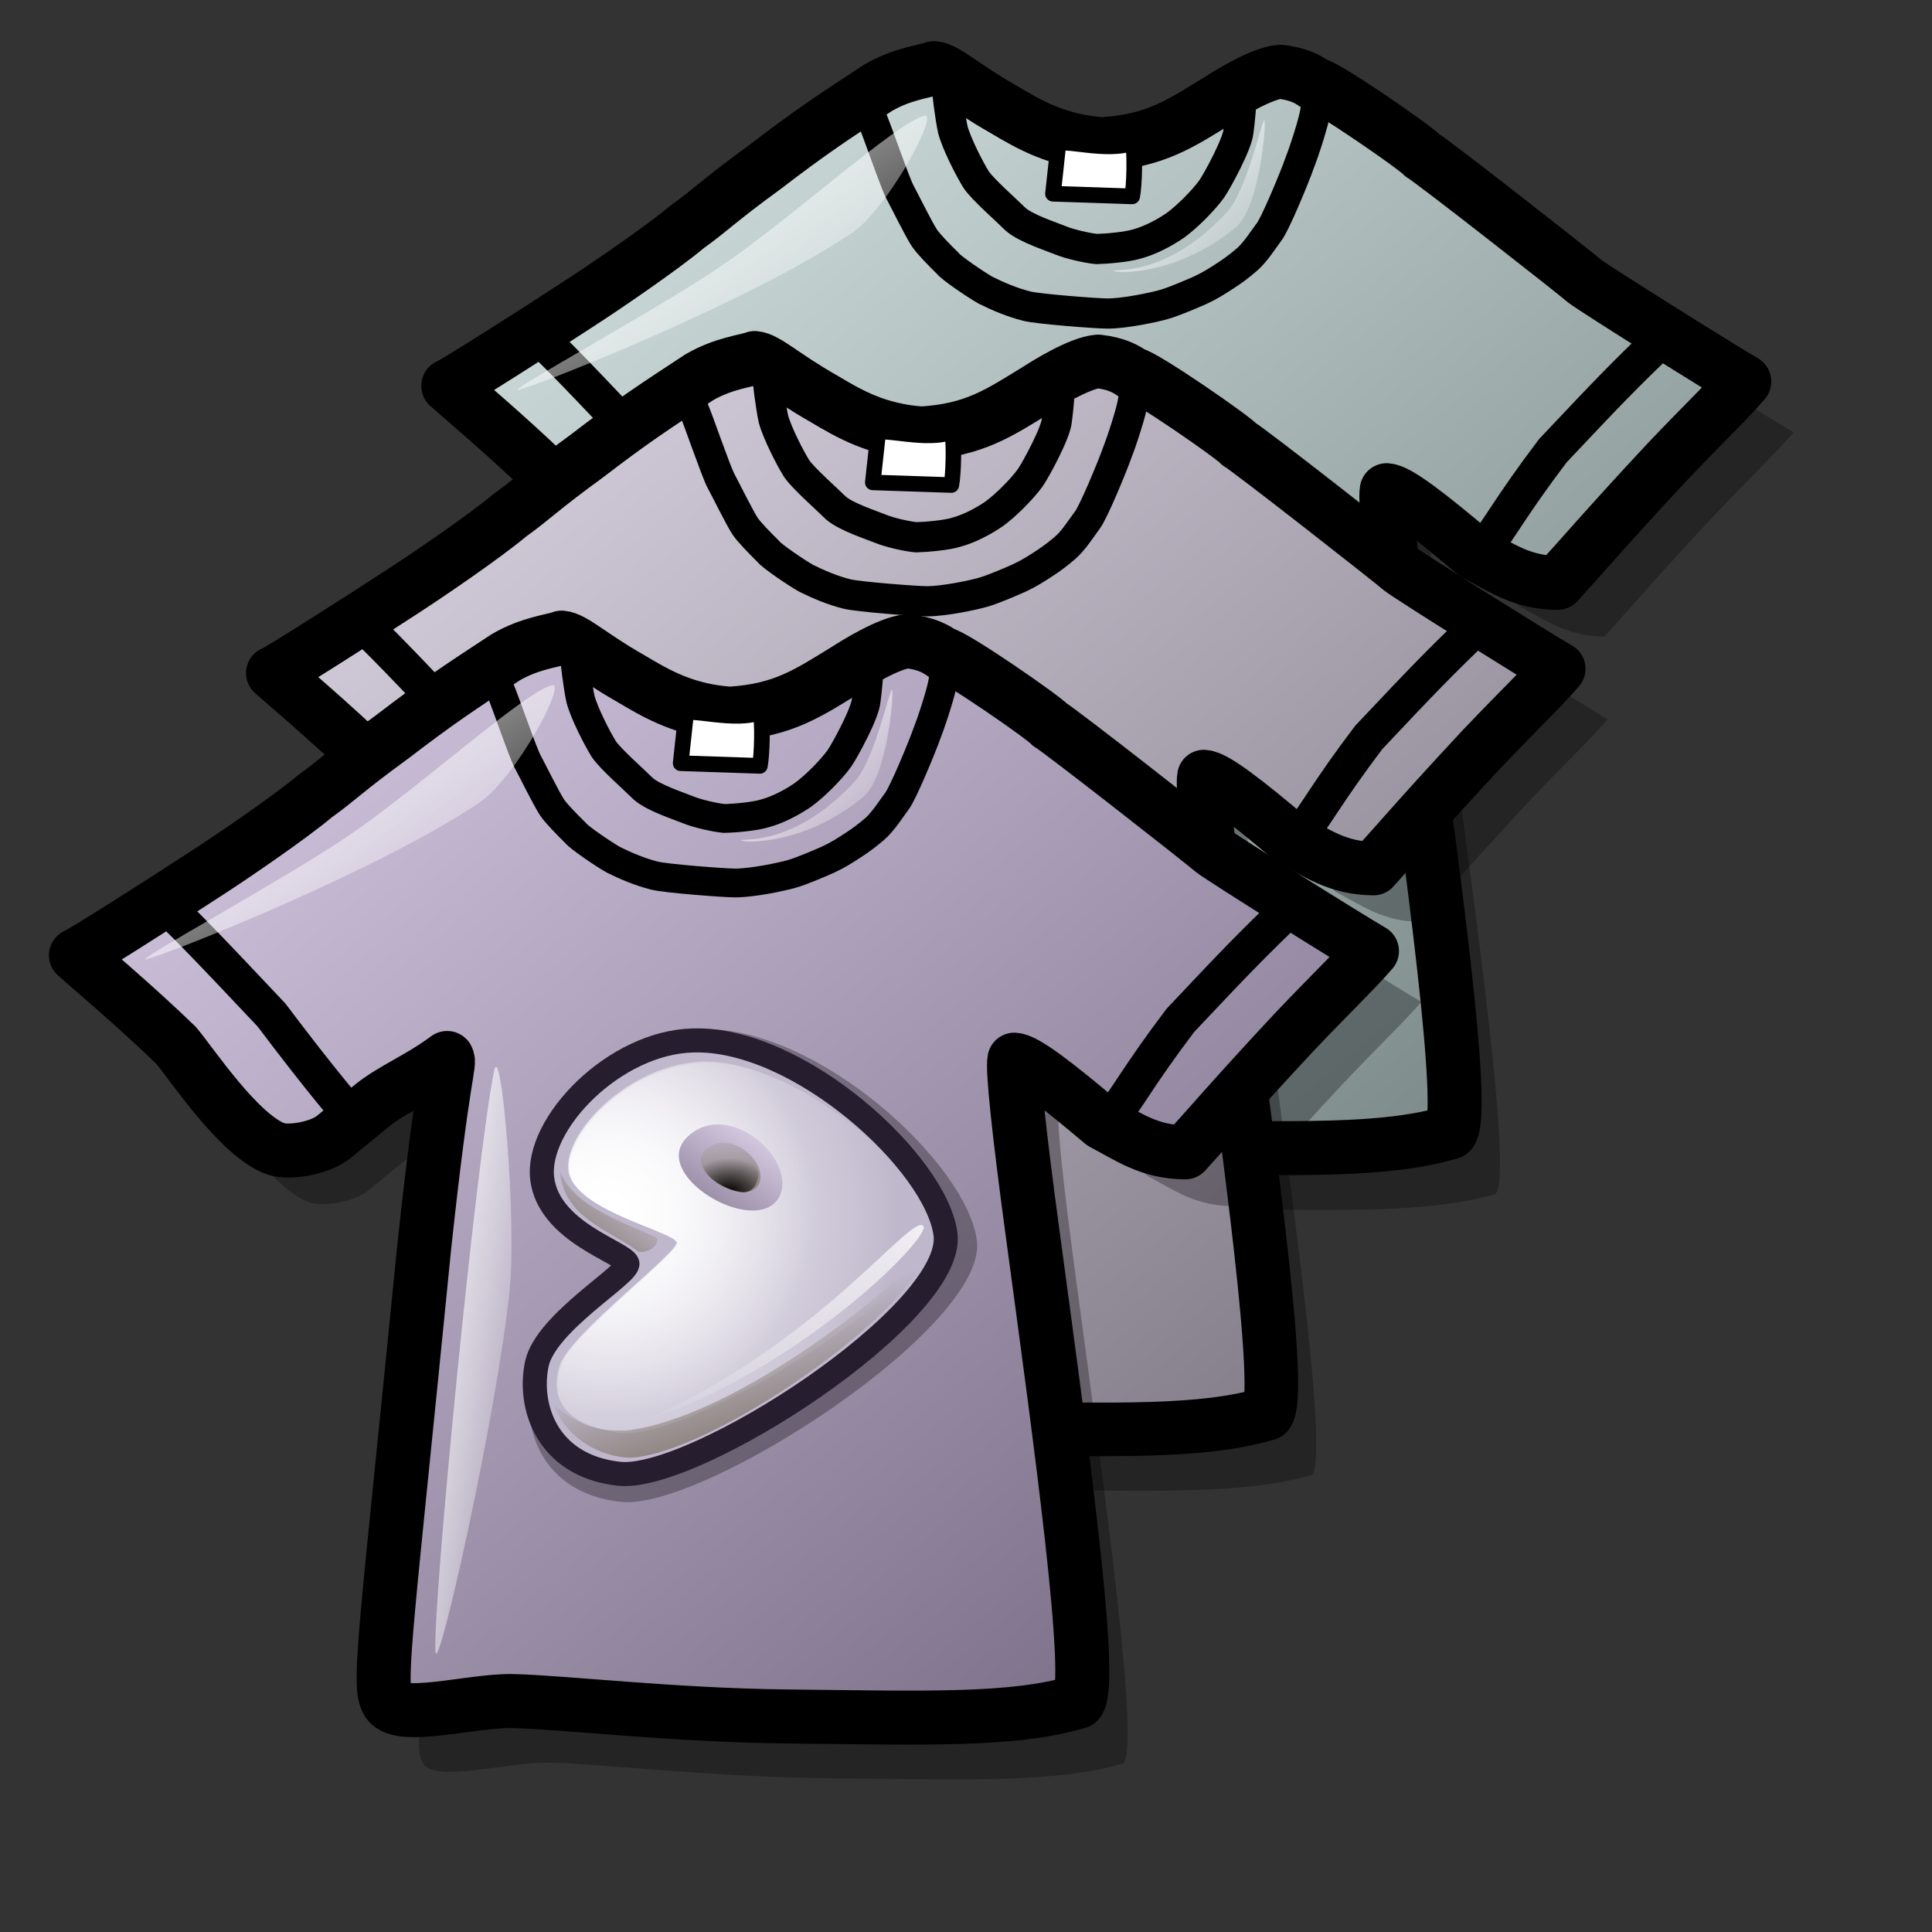 <?xml version="1.0" encoding="UTF-8" standalone="no"?>
<!DOCTYPE svg PUBLIC "-//W3C//DTD SVG 20010904//EN"
"http://www.w3.org/TR/2001/REC-SVG-20010904/DTD/svg10.dtd">
<!-- Created with Inkscape (http://www.inkscape.org/) -->
<svg
   id="svg634"
   sodipodi:version="0.32"
   width="48pt"
   height="48pt"
   xml:space="preserve"
   sodipodi:docbase="/home/scaba/files/pre-release/lila-gnome/Lila"
   sodipodi:docname="gnome-settings-theme.svg"
   inkscape:version="0.39"
   xmlns="http://www.w3.org/2000/svg"
   xmlns:cc="http://web.resource.org/cc/"
   xmlns:inkscape="http://www.inkscape.org/namespaces/inkscape"
   xmlns:sodipodi="http://sodipodi.sourceforge.net/DTD/sodipodi-0.dtd"
   xmlns:rdf="http://www.w3.org/1999/02/22-rdf-syntax-ns#"
   xmlns:xml="http://www.w3.org/XML/1998/namespace"
   xmlns:dc="http://purl.org/dc/elements/1.1/"
   xmlns:xlink="http://www.w3.org/1999/xlink"><rect width="100%" height="100%" fill="#333333" stroke="none"/><defs
   id="defs636"><linearGradient
   id="linearGradient866">
  <stop
     style="stop-color:#ffffff;stop-opacity:1;"
     offset="0"
     id="stop867" />
  <stop
     style="stop-color:#d9cce6;stop-opacity:1;"
     offset="1"
     id="stop868" />
</linearGradient>
<linearGradient
   xlink:href="#linearGradient866"
   id="linearGradient638"
   x1="0"
   y1="0"
   x2="0.987"
   y2="1.023" />
<linearGradient
   id="linearGradient642">
  <stop
     style="stop-color:#d9cce6;stop-opacity:1;"
     offset="0"
     id="stop643" />
  <stop
     style="stop-color:#73667f;stop-opacity:1;"
     offset="1"
     id="stop644" />
</linearGradient>
<linearGradient
   xlink:href="#linearGradient642"
   id="linearGradient640"
   x1="0"
   y1="-0"
   x2="0.987"
   y2="1.023" />
<linearGradient
   id="linearGradient584">
  <stop
     style="stop-color:#ffffff;stop-opacity:1;"
     offset="0"
     id="stop585" />
  <stop
     style="stop-color:#ffffff;stop-opacity:0;"
     offset="1"
     id="stop586" />
</linearGradient>
<linearGradient
   xlink:href="#linearGradient584"
   id="linearGradient645"
   x1="-0"
   y1="-0"
   x2="0.993"
   y2="0.95" />
<radialGradient
   cx="0.131"
   cy="0.414"
   fx="0.131"
   fy="0.414"
   r="0.754"
   id="radialGradient592"
   xlink:href="#linearGradient558"
   gradientUnits="objectBoundingBox"
   spreadMethod="pad" />
<radialGradient
   cx="0.146"
   cy="0.391"
   fx="0.146"
   fy="0.391"
   r="0.524"
   id="radialGradient587"
   xlink:href="#linearGradient558"
   gradientUnits="objectBoundingBox"
   spreadMethod="pad" />
<linearGradient
   x1="0"
   y1="0"
   x2="1"
   y2="0"
   id="linearGradient569"
   gradientUnits="objectBoundingBox"
   spreadMethod="pad">
  <stop
     style="stop-color:#73667f;stop-opacity:1;"
     offset="0"
     id="stop570" />
  <stop
     style="stop-color:#f3e6ff;stop-opacity:1;"
     offset="1"
     id="stop571" />
</linearGradient>
<linearGradient
   x1="0.123"
   y1="0.992"
   x2="0.825"
   y2="0"
   id="linearGradient572"
   xlink:href="#linearGradient569"
   gradientUnits="objectBoundingBox"
   spreadMethod="pad" />
<linearGradient
   x1="0.494"
   y1="0.992"
   x2="0.494"
   y2="0.016"
   id="linearGradient563"
   xlink:href="#linearGradient564"
   gradientUnits="objectBoundingBox"
   spreadMethod="pad" />
<linearGradient
   x1="0"
   y1="0"
   x2="1"
   y2="0"
   id="linearGradient576"
   gradientUnits="objectBoundingBox"
   spreadMethod="pad">
  <stop
     style="stop-color:#000000;stop-opacity:1;"
     offset="0"
     id="stop577" />
  <stop
     style="stop-color:#000000;stop-opacity:0;"
     offset="1"
     id="stop578" />
</linearGradient>
<radialGradient
   cx="0.489"
   cy="0.984"
   fx="0.488"
   fy="0.961"
   r="0.797"
   id="radialGradient579"
   xlink:href="#linearGradient576"
   gradientUnits="objectBoundingBox"
   spreadMethod="pad" />
<linearGradient
   x1="0.032"
   y1="0.984"
   x2="0.695"
   y2="0.242"
   id="linearGradient575"
   xlink:href="#linearGradient564"
   gradientUnits="objectBoundingBox"
   spreadMethod="pad" />
<linearGradient
   x1="0"
   y1="0"
   x2="1"
   y2="0"
   id="linearGradient564"
   gradientUnits="objectBoundingBox"
   spreadMethod="pad">
  <stop
     style="stop-color:#7f7366;stop-opacity:1;"
     offset="0"
     id="stop565" />
  <stop
     style="stop-color:#7f7366;stop-opacity:0;"
     offset="1"
     id="stop566" />
</linearGradient>
<linearGradient
   x1="0.578"
   y1="0.977"
   x2="0.291"
   y2="0.516"
   id="linearGradient583"
   xlink:href="#linearGradient564"
   gradientUnits="objectBoundingBox"
   spreadMethod="pad" />
<linearGradient
   x1="0"
   y1="0"
   x2="1"
   y2="0"
   id="linearGradient558"
   gradientUnits="objectBoundingBox"
   spreadMethod="pad">
  <stop
     style="stop-color:#ffffff;stop-opacity:1;"
     offset="0"
     id="stop559" />
  <stop
     style="stop-color:#ffffff;stop-opacity:0;"
     offset="1"
     id="stop560" />
</linearGradient>
<linearGradient
   x1="0.963"
   y1="0"
   x2="0.005"
   y2="0.984"
   id="linearGradient585"
   xlink:href="#linearGradient558"
   gradientUnits="objectBoundingBox"
   spreadMethod="pad" />

    <linearGradient
   id="linearGradient670">
      <stop
   offset="0"
   style="stop-color:#ffffff;stop-opacity:1;"
   id="stop671" />


      <stop
   offset="1"
   style="stop-color:#ffffff;stop-opacity:0;"
   id="stop672" />


    </linearGradient>


    <linearGradient
   id="linearGradient725">
      <stop
   offset="0"
   style="stop-color:#d9cce6;stop-opacity:1;"
   id="stop726" />


      <stop
   offset="1"
   style="stop-color:#73667f;stop-opacity:1;"
   id="stop727" />


    </linearGradient>


    <linearGradient
   id="linearGradient796">
      <stop
   offset="0"
   style="stop-color:#dfd8e6;stop-opacity:1;"
   id="stop797" />


      <stop
   offset="1"
   style="stop-color:#79727f;stop-opacity:1;"
   id="stop798" />


    </linearGradient>


    <linearGradient
   id="linearGradient799">
      <stop
   offset="0"
   style="stop-color:#d8e6e6;stop-opacity:1;"
   id="stop800" />


      <stop
   offset="1"
   style="stop-color:#727F7f;stop-opacity:1;"
   id="stop801" />


    </linearGradient>


    <linearGradient
   xlink:href="#linearGradient725"
   id="linearGradient686"
   x1="-0"
   y1="0"
   x2="1"
   y2="0.981" />


    <linearGradient
   xlink:href="#linearGradient796"
   id="linearGradient795"
   x1="-1.71303893e-9"
   y1="4.26109592e-9"
   x2="1"
   y2="4.26109592e-9" />


    <linearGradient
   xlink:href="#linearGradient799"
   id="linearGradient812"
   x1="-1.71303893e-9"
   y1="4.26109592e-9"
   x2="1"
   y2="4.26109592e-9" />


    <linearGradient
   xlink:href="#linearGradient670"
   id="linearGradient669"
   x1="0"
   y1="0"
   x2="0.992"
   y2="0.987" />


    <linearGradient
   xlink:href="#linearGradient670"
   id="linearGradient674"
   x1="-0"
   y1="0"
   x2="0.952"
   y2="0.987" />


    <linearGradient
   xlink:href="#linearGradient670"
   id="linearGradient676"
   x1="0"
   y1="-0"
   x2="1.006"
   y2="1.019" />


    <linearGradient
   xlink:href="#linearGradient796"
   id="linearGradient743"
   x1="-0"
   y1="0"
   x2="1"
   y2="0.981" />


    <linearGradient
   xlink:href="#linearGradient799"
   id="linearGradient767"
   x1="-0"
   y1="0"
   x2="1"
   y2="0.981" />


  </defs>
<sodipodi:namedview
   id="base"
   inkscape:zoom="8.2384672"
   inkscape:cx="28.886202"
   inkscape:cy="17.353645"
   inkscape:window-width="761"
   inkscape:window-height="785"
   inkscape:window-x="248"
   inkscape:window-y="26" />
<path
   style="font-size:12;opacity:0.296;fill-rule:evenodd;stroke-width:1.875;stroke-linejoin:round;"
   d="M 15.874,14.468 C 16.047,14.414 18.717,12.72 20.262,11.708 C 21.053,11.2 23.038,9.851 23.914,9.114 C 24.647,8.595 24.937,8.262 26.477,7.143 C 28.086,5.911 28.747,5.481 30.308,4.456 C 31.129,3.974 31.922,3.901 32.193,3.793 C 32.602,3.828 33.184,4.412 34.512,5.165 C 35.4,5.695 36.334,6.241 37.841,6.348 C 39.64,6.241 40.478,5.652 41.771,4.86 C 42.041,4.686 43.18,3.968 43.819,3.914 C 44.472,3.985 44.785,4.186 44.989,4.326 C 45.387,4.389 48.439,6.51 48.597,6.718 C 48.876,6.86 53.764,10.689 54.06,10.952 C 54.388,11.208 58.691,13.909 59.419,14.324 C 58.774,15.061 58.166,15.619 56.808,17.048 C 54.816,19.182 53.834,20.339 53.148,21.088 C 51.929,21.08 51.227,20.554 50.364,20.102 C 48.805,18.785 47.782,17.994 47.405,17.973 C 47.335,18.306 47.556,20.405 48.023,23.845 C 48.951,30.733 50.089,38.896 49.547,39.549 C 47.335,40.207 44.361,40.089 39.717,40.041 C 35.953,40 32.249,39.563 30.544,39.524 C 29.135,39.494 26.632,40.242 26.322,39.501 C 26.014,38.918 26.321,36.936 27.579,24.239 C 28.222,18.247 28.459,18.147 28.346,17.916 C 27.386,18.63 26.494,18.964 25.799,19.534 L 24.538,20.568 C 24.058,20.961 23.026,21.114 22.612,20.977 C 21.379,20.568 19.747,18.091 19.236,17.492 C 17.89,16.184 16.139,14.709 15.874,14.468 z "
   id="path691"
   sodipodi:nodetypes="ccccccccccccccccccscsssscssscc" />
<path
   style="font-size:12;fill:url(#linearGradient767);fill-rule:evenodd;stroke:#000000;stroke-width:1.789;stroke-linejoin:round;"
   d="M 14.85,12.782 C 15.021,12.729 17.654,11.059 19.177,10.061 C 19.956,9.56 21.913,8.23 22.777,7.503 C 23.5,6.992 23.786,6.664 25.304,5.56 C 26.891,4.346 27.542,3.922 29.081,2.912 C 29.89,2.436 30.672,2.364 30.939,2.257 C 31.342,2.292 31.917,2.868 33.226,3.611 C 34.101,4.133 35.022,4.671 36.508,4.777 C 38.281,4.671 39.107,4.09 40.382,3.31 C 40.648,3.138 41.771,2.43 42.402,2.377 C 43.046,2.447 43.354,2.645 43.554,2.784 C 43.947,2.846 46.956,4.936 47.112,5.141 C 47.387,5.282 52.206,9.057 52.497,9.316 C 52.821,9.568 57.063,12.231 57.782,12.64 C 57.146,13.367 56.546,13.917 55.207,15.326 C 53.244,17.43 52.275,18.57 51.598,19.308 C 50.397,19.301 49.705,18.783 48.854,18.336 C 47.317,17.038 46.308,16.258 45.937,16.238 C 45.868,16.566 46.086,18.636 46.546,22.027 C 47.461,28.818 48.582,36.866 48.049,37.51 C 45.868,38.158 42.936,38.042 38.357,37.994 C 34.647,37.954 30.994,37.523 29.314,37.485 C 27.925,37.455 25.457,38.193 25.151,37.463 C 24.848,36.888 25.15,34.933 26.39,22.416 C 27.024,16.508 27.258,16.41 27.146,16.182 C 26.2,16.885 25.321,17.215 24.636,17.777 L 23.392,18.796 C 22.919,19.184 21.902,19.335 21.494,19.199 C 20.278,18.796 18.669,16.354 18.165,15.763 C 16.838,14.474 15.111,13.02 14.85,12.782 z "
   id="path692"
   sodipodi:nodetypes="ccccccccccccccccccscsssscssscc" />
<path
   style="font-size:12;fill:none;fill-rule:evenodd;stroke:#000000;stroke-width:1.193;stroke-linecap:round;stroke-linejoin:round;"
   d="M 17.477,10.836 C 18.176,11.414 19.571,12.896 21.328,14.759 C 22.883,16.828 24.08,18.258 24.177,18.293"
   id="path693"
   sodipodi:nodetypes="ccc" />
<path
   style="font-size:12;fill:none;fill-rule:evenodd;stroke:#000000;stroke-width:1.193;stroke-linecap:round;stroke-linejoin:round;"
   d="M 48.946,18.467 C 49.716,17.47 50.043,16.774 51.44,14.931 C 53.235,13.027 53.775,12.458 55.219,11.081"
   id="path694"
   sodipodi:nodetypes="ccc" />
<path
   style="font-size:12;fill:none;fill-rule:evenodd;stroke:#000000;stroke-linecap:round;stroke-linejoin:round;"
   d="M 28.909,3.99 C 29.075,4.383 29.651,6.064 29.813,6.364 C 29.995,6.703 30.429,7.589 30.625,7.887 C 30.766,8.092 31.102,8.435 31.4,8.728 C 31.502,8.872 32.345,9.444 32.653,9.616 C 33.067,9.821 33.524,10.018 34.018,10.142 C 34.39,10.236 36.321,10.386 36.687,10.386 C 37.267,10.386 38.237,10.179 38.561,10.085 C 38.917,9.982 39.454,9.746 39.754,9.616 C 40.106,9.453 40.319,9.31 40.603,9.127 C 40.858,8.963 41.065,8.804 41.303,8.601 C 41.577,8.368 41.857,7.927 42.041,7.68 C 42.231,7.451 42.886,5.875 43.056,5.387 C 43.195,5.04 43.538,3.995 43.572,3.671"
   id="path695"
   sodipodi:nodetypes="csssssssssssss" />
<path
   style="font-size:12;fill:none;fill-rule:evenodd;stroke:#000000;stroke-linecap:round;stroke-linejoin:round;"
   d="M 31.363,2.836 C 31.363,2.998 31.483,3.942 31.566,4.302 C 31.69,4.767 32.123,5.611 32.34,5.956 C 32.568,6.289 33.327,6.95 33.65,7.271 C 33.998,7.571 34.816,7.832 35.144,7.967 C 35.425,8.082 35.994,8.216 36.324,8.249 C 36.681,8.241 37.349,8.18 37.67,8.08 C 38.091,7.967 38.581,7.711 38.943,7.459 C 39.313,7.188 39.838,6.673 40.142,6.257 C 40.352,5.943 40.995,4.754 41.027,4.339 C 41.073,3.966 41.142,3.442 41.101,2.986"
   id="path696"
   sodipodi:nodetypes="cssssssssss" />
<path
   style="font-size:12;fill:#ffffff;fill-rule:evenodd;stroke:#000000;stroke-width:0.518;stroke-linecap:round;stroke-linejoin:round;"
   d="M 37.523,4.719 C 36.74,5.076 35.084,4.557 35.059,4.787 L 34.882,6.418 L 37.505,6.505 C 37.575,6.173 37.609,5.075 37.523,4.719 z "
   id="path697"
   sodipodi:nodetypes="csccc" />
<path
   d="M 32.964,22.694 C 32.841,22.339 30.448,21.731 30.238,20.067 C 30.027,18.371 32.555,15.851 35.076,15.802 C 38.456,15.711 42.834,19.587 43.138,21.783 C 43.481,24.226 35.058,29.476 32.677,29.188 C 30.362,28.935 29.776,27.068 30.071,25.777 C 30.376,24.501 33.023,23.022 32.964,22.694 z M 35.48,19.173 C 36.241,18.49 37.533,19.618 37.153,20.268 C 36.707,20.979 34.73,19.846 35.48,19.173 z "
   style="font-size:12;fill:none;fill-rule:evenodd;stroke:#000000;stroke-linejoin:round;"
   id="path698" />
<path
   style="font-size:12;fill:url(#linearGradient669);fill-rule:evenodd;stroke-width:1pt;"
   d="M 17.187,12.911 C 16.62,13.056 21.7,10.293 23.856,8.836 C 26.177,7.267 29.678,4.074 30.618,3.834 C 31.129,3.703 29.432,6.898 28.21,7.724 C 24.955,9.924 18.071,12.685 17.187,12.911 z "
   id="path699"
   sodipodi:nodetypes="cssss" />
<path
   style="font-size:12;fill:url(#linearGradient674);fill-rule:evenodd;stroke-width:1pt;"
   d="M 26.759,35.848 C 26.655,34.364 28.109,19.505 28.704,16.606 C 28.928,15.513 29.458,21.478 29.216,23.873 C 28.81,27.892 26.825,36.787 26.759,35.848 z "
   id="path700"
   sodipodi:nodetypes="csss" />
<path
   style="font-size:12;fill:url(#linearGradient676);fill-rule:evenodd;stroke-width:1pt;"
   d="M 36.891,8.973 C 36.82,8.89 38.605,9.241 40.654,7.019 C 41.313,6.302 41.816,3.899 41.884,3.979 C 41.961,4.068 41.72,6.876 40.944,7.525 C 38.996,9.143 36.965,9.059 36.891,8.973 z "
   id="path701"
   sodipodi:nodetypes="cssss" />
<path
   style="font-size:12;opacity:0.296;fill-rule:evenodd;stroke-width:1.875;stroke-linejoin:round;"
   d="M 10.052,23.969 C 10.224,23.916 12.874,22.235 14.407,21.23 C 15.191,20.726 17.161,19.387 18.03,18.656 C 18.757,18.141 19.045,17.811 20.573,16.7 C 22.17,15.479 22.825,15.051 24.374,14.035 C 25.189,13.557 25.976,13.484 26.244,13.377 C 26.65,13.411 27.228,13.991 28.546,14.738 C 29.427,15.264 30.353,15.806 31.849,15.912 C 33.633,15.806 34.465,15.221 35.748,14.436 C 36.016,14.263 37.146,13.55 37.78,13.497 C 38.429,13.568 38.739,13.766 38.941,13.906 C 39.336,13.968 42.364,16.073 42.521,16.279 C 42.798,16.42 47.648,20.219 47.941,20.48 C 48.267,20.734 52.536,23.414 53.259,23.826 C 52.619,24.557 52.016,25.111 50.668,26.529 C 48.692,28.646 47.718,29.794 47.036,30.537 C 45.827,30.529 45.131,30.008 44.274,29.559 C 42.727,28.252 41.712,27.467 41.339,27.447 C 41.269,27.777 41.488,29.86 41.951,33.273 C 42.872,40.107 44.001,48.207 43.464,48.855 C 41.269,49.507 38.318,49.39 33.71,49.343 C 29.976,49.302 26.3,48.869 24.608,48.83 C 23.211,48.8 20.727,49.543 20.419,48.808 C 20.114,48.229 20.418,46.262 21.666,33.664 C 22.304,27.719 22.54,27.62 22.427,27.39 C 21.475,28.098 20.59,28.43 19.9,28.996 L 18.649,30.022 C 18.173,30.411 17.149,30.564 16.738,30.427 C 15.515,30.021 13.896,27.563 13.388,26.969 C 12.053,25.672 10.315,24.208 10.052,23.969 z "
   id="path703"
   sodipodi:nodetypes="ccccccccccccccccccscsssscssscc" />
<path
   style="font-size:12;fill:url(#linearGradient743);fill-rule:evenodd;stroke:#000000;stroke-width:1.775;stroke-linejoin:round;"
   d="M 9.037,22.296 C 9.206,22.244 11.818,20.586 13.33,19.596 C 14.103,19.099 16.045,17.779 16.901,17.058 C 17.619,16.551 17.903,16.225 19.409,15.13 C 20.983,13.926 21.63,13.504 23.157,12.502 C 23.96,12.031 24.735,11.959 25,11.853 C 25.4,11.887 25.97,12.459 27.269,13.196 C 28.138,13.714 29.051,14.248 30.526,14.353 C 32.285,14.248 33.105,13.672 34.37,12.897 C 34.634,12.727 35.748,12.024 36.374,11.972 C 37.013,12.042 37.319,12.238 37.518,12.375 C 37.908,12.437 40.893,14.511 41.047,14.715 C 41.321,14.854 46.102,18.6 46.391,18.857 C 46.712,19.107 50.922,21.749 51.634,22.155 C 51.003,22.876 50.409,23.422 49.079,24.82 C 47.132,26.907 46.171,28.039 45.499,28.772 C 44.307,28.764 43.62,28.25 42.776,27.807 C 41.251,26.519 40.25,25.745 39.882,25.725 C 39.813,26.05 40.029,28.104 40.486,31.469 C 41.393,38.207 42.507,46.193 41.977,46.831 C 39.813,47.474 36.904,47.359 32.361,47.312 C 28.679,47.272 25.055,46.845 23.388,46.807 C 22.009,46.777 19.561,47.509 19.258,46.785 C 18.957,46.214 19.256,44.275 20.487,31.855 C 21.116,25.993 21.348,25.895 21.237,25.669 C 20.299,26.367 19.426,26.695 18.746,27.252 L 17.512,28.263 C 17.043,28.648 16.034,28.798 15.628,28.663 C 14.422,28.263 12.826,25.84 12.326,25.254 C 11.009,23.975 9.296,22.532 9.037,22.296 z "
   id="path704"
   sodipodi:nodetypes="ccccccccccccccccccscsssscssscc" />
<path
   style="font-size:12;fill:none;fill-rule:evenodd;stroke:#000000;stroke-width:1.183;stroke-linecap:round;stroke-linejoin:round;"
   d="M 11.643,20.365 C 12.336,20.938 13.721,22.409 15.464,24.258 C 17.007,26.31 18.195,27.729 18.291,27.764"
   id="path705"
   sodipodi:nodetypes="ccc" />
<path
   style="font-size:12;fill:none;fill-rule:evenodd;stroke:#000000;stroke-width:1.183;stroke-linecap:round;stroke-linejoin:round;"
   d="M 42.867,27.937 C 43.631,26.948 43.956,26.257 45.342,24.428 C 47.123,22.539 47.659,21.975 49.091,20.608"
   id="path706"
   sodipodi:nodetypes="ccc" />
<path
   style="font-size:12;fill:none;fill-rule:evenodd;stroke:#000000;stroke-linecap:round;stroke-linejoin:round;"
   d="M 22.986,13.573 C 23.151,13.962 23.722,15.63 23.883,15.928 C 24.064,16.264 24.494,17.144 24.688,17.439 C 24.829,17.643 25.163,17.982 25.457,18.274 C 25.559,18.416 26.396,18.984 26.701,19.154 C 27.112,19.358 27.566,19.553 28.056,19.677 C 28.424,19.769 30.341,19.918 30.704,19.918 C 31.279,19.918 32.242,19.713 32.563,19.62 C 32.917,19.518 33.449,19.284 33.747,19.154 C 34.096,18.993 34.308,18.851 34.589,18.67 C 34.842,18.506 35.047,18.349 35.284,18.147 C 35.556,17.916 35.833,17.479 36.016,17.234 C 36.204,17.007 36.855,15.443 37.023,14.959 C 37.161,14.614 37.501,13.577 37.535,13.256"
   id="path707"
   sodipodi:nodetypes="csssssssssssss" />
<path
   style="font-size:12;fill:none;fill-rule:evenodd;stroke:#000000;stroke-linecap:round;stroke-linejoin:round;"
   d="M 25.421,12.427 C 25.421,12.588 25.54,13.525 25.622,13.882 C 25.746,14.343 26.176,15.181 26.391,15.523 C 26.617,15.854 27.37,16.509 27.69,16.828 C 28.035,17.125 28.847,17.384 29.172,17.518 C 29.451,17.633 30.016,17.765 30.344,17.798 C 30.698,17.79 31.361,17.73 31.679,17.63 C 32.097,17.518 32.583,17.265 32.942,17.015 C 33.309,16.746 33.83,16.235 34.132,15.821 C 34.34,15.51 34.978,14.33 35.01,13.919 C 35.056,13.549 35.124,13.028 35.083,12.576"
   id="path708"
   sodipodi:nodetypes="cssssssssss" />
<path
   style="font-size:12;fill:#ffffff;fill-rule:evenodd;stroke:#000000;stroke-width:0.514;stroke-linecap:round;stroke-linejoin:round;"
   d="M 31.533,14.295 C 30.756,14.649 29.113,14.135 29.089,14.363 L 28.912,15.981 L 31.515,16.068 C 31.584,15.739 31.618,14.649 31.533,14.295 z "
   id="path709"
   sodipodi:nodetypes="csccc" />
<path
   d="M 27.01,32.13 C 26.888,31.778 24.513,31.175 24.305,29.525 C 24.096,27.841 26.604,25.341 29.105,25.293 C 32.458,25.202 36.803,29.048 37.105,31.227 C 37.444,33.651 29.087,38.86 26.724,38.574 C 24.428,38.323 23.846,36.471 24.14,35.19 C 24.441,33.923 27.068,32.457 27.01,32.13 z M 29.506,28.637 C 30.261,27.96 31.543,29.078 31.166,29.724 C 30.724,30.429 28.762,29.305 29.506,28.637 z "
   style="font-size:12;fill:none;fill-rule:evenodd;stroke:#000000;stroke-linejoin:round;"
   id="path710" />
<path
   style="font-size:12;fill:url(#linearGradient669);fill-rule:evenodd;stroke-width:1pt;"
   d="M 11.355,22.424 C 10.793,22.568 15.833,19.826 17.973,18.38 C 20.275,16.824 23.749,13.655 24.682,13.417 C 25.189,13.288 23.505,16.458 22.292,17.277 C 19.063,19.46 12.233,22.2 11.355,22.424 z "
   id="path711"
   sodipodi:nodetypes="cssss" />
<path
   style="font-size:12;fill:url(#linearGradient674);fill-rule:evenodd;stroke-width:1pt;"
   d="M 20.853,45.183 C 20.749,43.71 22.193,28.967 22.783,26.09 C 23.005,25.006 23.531,30.924 23.291,33.3 C 22.887,37.288 20.919,46.114 20.853,45.183 z "
   id="path712"
   sodipodi:nodetypes="csss" />
<path
   style="font-size:12;fill:url(#linearGradient676);fill-rule:evenodd;stroke-width:1pt;"
   d="M 30.906,18.516 C 30.835,18.435 32.607,18.782 34.64,16.577 C 35.294,15.867 35.793,13.482 35.861,13.561 C 35.937,13.65 35.697,16.436 34.927,17.08 C 32.994,18.685 30.979,18.602 30.906,18.516 z "
   id="path713"
   sodipodi:nodetypes="cssss" />
<path
   style="font-size:12;opacity:0.296;fill:#000000;fill-opacity:1;fill-rule:evenodd;stroke:none;stroke-width:1.875;stroke-linejoin:round;"
   d="M 3.54,33.333 C 3.713,33.279 6.383,31.585 7.928,30.573 C 8.719,30.064 10.704,28.715 11.58,27.978 C 12.313,27.459 12.603,27.127 14.143,26.007 C 15.752,24.776 16.413,24.346 17.974,23.321 C 18.795,22.839 19.588,22.765 19.859,22.658 C 20.268,22.693 20.85,23.277 22.178,24.03 C 23.066,24.559 24,25.106 25.507,25.213 C 27.306,25.106 28.144,24.516 29.437,23.725 C 29.707,23.551 30.846,22.833 31.485,22.779 C 32.139,22.85 32.451,23.051 32.655,23.191 C 33.053,23.254 36.105,25.375 36.263,25.583 C 36.542,25.725 41.43,29.554 41.726,29.817 C 42.054,30.073 46.357,32.773 47.085,33.189 C 46.44,33.926 45.832,34.484 44.474,35.913 C 42.482,38.047 41.5,39.204 40.814,39.953 C 39.595,39.945 38.893,39.419 38.03,38.966 C 36.471,37.65 35.448,36.858 35.071,36.838 C 35.001,37.171 35.222,39.27 35.689,42.71 C 36.617,49.598 37.755,57.761 37.214,58.414 C 35.001,59.071 32.027,58.954 27.383,58.905 C 23.619,58.865 19.915,58.428 18.21,58.389 C 16.801,58.359 14.298,59.107 13.988,58.366 C 13.68,57.783 13.987,55.801 15.245,43.104 C 15.888,37.112 16.125,37.012 16.012,36.781 C 15.052,37.494 14.16,37.829 13.465,38.399 L 12.204,39.433 C 11.724,39.826 10.692,39.979 10.278,39.842 C 9.045,39.433 7.413,36.955 6.902,36.356 C 5.556,35.049 3.805,33.574 3.54,33.333 z "
   id="path677"
   sodipodi:nodetypes="ccccccccccccccccccscsssscssscc" />
<path
   style="font-size:12;fill:url(#linearGradient686);fill-rule:evenodd;stroke:#000000;stroke-width:1.789;stroke-linejoin:round;"
   d="M 2.516,31.647 C 2.687,31.594 5.32,29.924 6.843,28.926 C 7.622,28.425 9.58,27.095 10.443,26.368 C 11.166,25.856 11.452,25.529 12.97,24.425 C 14.557,23.211 15.208,22.786 16.747,21.776 C 17.556,21.301 18.338,21.229 18.605,21.122 C 19.008,21.157 19.583,21.733 20.892,22.475 C 21.767,22.997 22.688,23.536 24.174,23.642 C 25.947,23.536 26.773,22.955 28.048,22.175 C 28.314,22.003 29.437,21.295 30.068,21.242 C 30.712,21.312 31.02,21.51 31.22,21.648 C 31.613,21.71 34.622,23.801 34.778,24.006 C 35.053,24.147 39.872,27.921 40.163,28.18 C 40.487,28.433 44.729,31.095 45.448,31.505 C 44.812,32.231 44.212,32.782 42.873,34.191 C 40.91,36.294 39.941,37.435 39.264,38.173 C 38.063,38.165 37.371,37.647 36.52,37.201 C 34.983,35.903 33.974,35.123 33.603,35.103 C 33.534,35.431 33.752,37.5 34.212,40.891 C 35.127,47.682 36.248,55.731 35.715,56.374 C 33.534,57.023 30.602,56.906 26.023,56.859 C 22.313,56.819 18.66,56.388 16.98,56.35 C 15.591,56.32 13.123,57.058 12.817,56.327 C 12.514,55.752 12.816,53.798 14.056,41.28 C 14.69,35.373 14.924,35.274 14.812,35.047 C 13.866,35.75 12.987,36.08 12.302,36.642 L 11.058,37.661 C 10.585,38.048 9.568,38.2 9.16,38.064 C 7.944,37.661 6.335,35.219 5.831,34.628 C 4.504,33.339 2.777,31.884 2.516,31.647 z "
   id="path552"
   sodipodi:nodetypes="ccccccccccccccccccscsssscssscc" />
<path
   style="font-size:12;fill:none;fill-rule:evenodd;stroke:#000000;stroke-width:1.193;stroke-linecap:round;stroke-linejoin:round;"
   d="M 5.143,29.701 C 5.842,30.279 7.237,31.761 8.994,33.624 C 10.549,35.692 11.746,37.123 11.843,37.157"
   id="path553"
   sodipodi:nodetypes="ccc" />
<path
   style="font-size:12;fill:none;fill-rule:evenodd;stroke:#000000;stroke-width:1.193;stroke-linecap:round;stroke-linejoin:round;"
   d="M 36.612,37.332 C 37.382,36.335 37.709,35.639 39.106,33.796 C 40.901,31.892 41.441,31.323 42.885,29.946"
   id="path554"
   sodipodi:nodetypes="ccc" />
<path
   style="font-size:12;fill:none;fill-rule:evenodd;stroke:#000000;stroke-width:0.954;stroke-linecap:round;stroke-linejoin:round;"
   d="M 16.575,22.855 C 16.741,23.248 17.317,24.929 17.479,25.229 C 17.661,25.568 18.095,26.454 18.291,26.752 C 18.432,26.957 18.768,27.3 19.066,27.593 C 19.168,27.737 20.012,28.309 20.319,28.481 C 20.733,28.686 21.19,28.882 21.684,29.007 C 22.056,29.101 23.987,29.25 24.353,29.25 C 24.933,29.25 25.903,29.043 26.227,28.95 C 26.583,28.847 27.12,28.611 27.42,28.481 C 27.772,28.318 27.985,28.175 28.269,27.992 C 28.524,27.827 28.731,27.669 28.97,27.466 C 29.243,27.233 29.523,26.792 29.707,26.545 C 29.897,26.316 30.552,24.74 30.722,24.252 C 30.861,23.904 31.204,22.86 31.238,22.536"
   id="path555"
   sodipodi:nodetypes="csssssssssssss" />
<path
   style="font-size:12;fill:none;fill-rule:evenodd;stroke:#000000;stroke-width:0.954;stroke-linecap:round;stroke-linejoin:round;"
   d="M 19.029,21.701 C 19.029,21.863 19.149,22.807 19.232,23.167 C 19.356,23.632 19.789,24.476 20.006,24.821 C 20.235,25.154 20.993,25.815 21.316,26.136 C 21.664,26.436 22.482,26.697 22.81,26.832 C 23.091,26.947 23.66,27.08 23.99,27.113 C 24.347,27.106 25.015,27.045 25.336,26.944 C 25.757,26.832 26.247,26.576 26.609,26.324 C 26.979,26.053 27.504,25.538 27.808,25.121 C 28.018,24.808 28.661,23.619 28.693,23.204 C 28.739,22.831 28.808,22.306 28.767,21.851"
   id="path556"
   sodipodi:nodetypes="cssssssssss" />
<path
   style="font-size:12;fill:#ffffff;fill-rule:evenodd;stroke:#000000;stroke-width:0.518;stroke-linecap:round;stroke-linejoin:round;"
   d="M 25.189,23.583 C 24.406,23.94 22.75,23.422 22.725,23.652 L 22.548,25.282 L 25.171,25.37 C 25.241,25.038 25.275,23.94 25.189,23.583 z "
   id="path557"
   sodipodi:nodetypes="csccc" />
<path
   style="fill:url(#linearGradient669);fill-opacity:1;fill-rule:evenodd;stroke:none;stroke-width:1pt;stroke-linecap:butt;stroke-linejoin:miter;stroke-opacity:1;"
   d="M 4.853,31.776 C 4.286,31.921 9.366,29.158 11.522,27.7 C 13.843,26.132 17.344,22.939 18.284,22.699 C 18.795,22.568 17.098,25.763 15.876,26.589 C 12.621,28.788 5.737,31.55 4.853,31.776 z "
   id="path668"
   sodipodi:nodetypes="cssss" />
<path
   style="fill:url(#linearGradient674);fill-opacity:1;fill-rule:evenodd;stroke:none;stroke-width:1pt;stroke-linecap:butt;stroke-linejoin:miter;stroke-opacity:1;"
   d="M 14.425,54.713 C 14.321,53.229 15.775,38.37 16.37,35.47 C 16.594,34.378 17.124,40.342 16.882,42.738 C 16.476,46.757 14.491,55.651 14.425,54.713 z "
   id="path673"
   sodipodi:nodetypes="csss" />
<path
   style="fill:url(#linearGradient676);fill-opacity:1;fill-rule:evenodd;stroke:none;stroke-width:1pt;stroke-linecap:butt;stroke-linejoin:miter;stroke-opacity:1;"
   d="M 24.557,27.838 C 24.486,27.755 26.271,28.105 28.32,25.883 C 28.979,25.167 29.482,22.764 29.551,22.844 C 29.627,22.933 29.386,25.741 28.61,26.39 C 26.662,28.007 24.631,27.924 24.557,27.838 z "
   id="path675"
   sodipodi:nodetypes="cssss" />

  

  

  
    

    

    

    

    

    

    

    

    

    

  
  
    

    

    

    

    

    

    

    

    

    

    

  
  
    

    

    

    

    

    

    

    

    <path
   d="M 20.867,42.153 C 20.728,41.738 18.025,41.028 17.788,39.082 C 17.549,37.097 20.405,34.15 23.252,34.093 C 27.07,33.987 32.016,38.52 32.36,41.088 C 32.747,43.945 23.232,50.086 20.542,49.749 C 17.928,49.453 17.265,47.27 17.599,45.76 C 17.943,44.267 20.933,42.538 20.867,42.153 z "
   style="font-size:12;opacity:0.296;fill:#000000;fill-opacity:1;fill-rule:evenodd;stroke-width:1pt;"
   id="path581" />
<path
   d="M 20.784,41.855 C 20.656,41.474 18.178,40.823 17.961,39.039 C 17.742,37.22 20.361,34.518 22.97,34.466 C 26.471,34.368 31.005,38.524 31.32,40.878 C 31.675,43.497 22.952,49.127 20.486,48.818 C 18.089,48.547 17.482,46.546 17.788,45.161 C 18.103,43.792 20.845,42.207 20.784,41.855 z "
   style="font-size:12;fill:#bfb8cc;fill-rule:evenodd;stroke:#261e2e;stroke-width:0.797;"
   id="path1304" />
<path
   d="M 22.413,41.153 C 22.289,40.784 19.334,40.149 18.887,38.99 C 18.416,37.846 20.572,35.38 23.097,35.176 C 25.924,34.946 30.375,38.38 30.901,40.721 C 31.275,42.438 22.756,47.907 20.388,47.449 C 18.36,47.104 18.284,46.017 18.556,45.202 C 18.916,44.168 22.472,41.495 22.413,41.153 z "
   style="font-size:12;fill:url(#radialGradient592);fill-rule:evenodd;stroke-width:1pt;"
   id="path1305" />
<path
   d="M 22.442,41.174 C 22.318,40.807 19.373,40.174 18.927,39.019 C 18.458,37.879 20.607,35.421 23.123,35.218 C 25.941,34.988 30.377,38.411 30.901,40.744 C 31.273,42.455 22.783,47.905 20.423,47.45 C 18.403,47.106 18.326,46.022 18.598,45.21 C 18.956,44.179 22.5,41.515 22.442,41.174 z "
   style="font-size:12;fill:url(#radialGradient587);fill-rule:evenodd;stroke-width:1pt;"
   id="path596" />


    

    

    

  

<path
   d="M 22.79,37.643 C 24.158,36.372 26.479,38.47 25.797,39.68 C 24.996,41.003 21.442,38.894 22.79,37.643 z "
   style="font-size:12;fill:url(#linearGradient572);fill-rule:evenodd;stroke-width:1pt;"
   id="path568" />
<path
   d="M 23.389,38.08 C 24.178,37.347 25.515,38.556 25.122,39.254 C 24.66,40.017 22.612,38.801 23.389,38.08 z "
   style="font-size:12;fill:#bfb8cc;fill-opacity:1;fill-rule:evenodd;stroke-width:1pt;"
   id="path562" />
<path
   d="M 23.389,38.08 C 24.178,37.347 25.515,38.556 25.122,39.254 C 24.66,40.017 22.612,38.801 23.389,38.08 z "
   style="font-size:12;fill:url(#linearGradient563);fill-rule:evenodd;stroke-width:1pt;"
   id="path567" />
<path
   d="M 25.122,38.89 C 25.113,39.176 24.933,39.564 24.529,39.484 C 24.131,39.419 23.483,39.143 23.293,38.65 C 23.238,38.501 24.094,38.089 24.418,38.186 C 24.667,38.261 25.135,38.666 25.122,38.89 z "
   style="font-size:12;fill:url(#radialGradient579);fill-rule:evenodd;stroke-width:1pt;"
   id="path574"
   sodipodi:nodetypes="ccccc" />
<path
   d="M 18.558,38.81 C 18.65,40.337 20.237,40.765 21.153,41.467 C 21.512,41.528 21.864,41.213 21.755,40.993 C 20.457,40.413 19.008,39.94 18.558,38.81 z "
   style="font-size:12;fill:url(#linearGradient575);fill-rule:evenodd;stroke-width:1pt;"
   id="path580"
   sodipodi:nodetypes="cccc" />
<path
   d="M 18.343,46.539 C 18.759,47.636 19.837,48.254 20.863,48.29 C 23.471,48.201 30.269,43.551 30.729,41.341 C 29.465,42.862 24.249,46.981 20.757,47.388 C 19.873,47.406 19.28,47.291 18.343,46.539 z "
   style="font-size:12;fill:url(#linearGradient583);fill-rule:evenodd;stroke-width:1pt;"
   id="path582" />
<path
   d="M 30.588,40.615 C 30.21,40.126 26.927,44.796 20.916,47.212 C 26.308,45.6 30.862,40.976 30.588,40.615 z "
   style="font-size:12;opacity:0.804;fill:url(#linearGradient585);fill-rule:evenodd;stroke-width:1pt;"
   id="path584" />
</svg>
